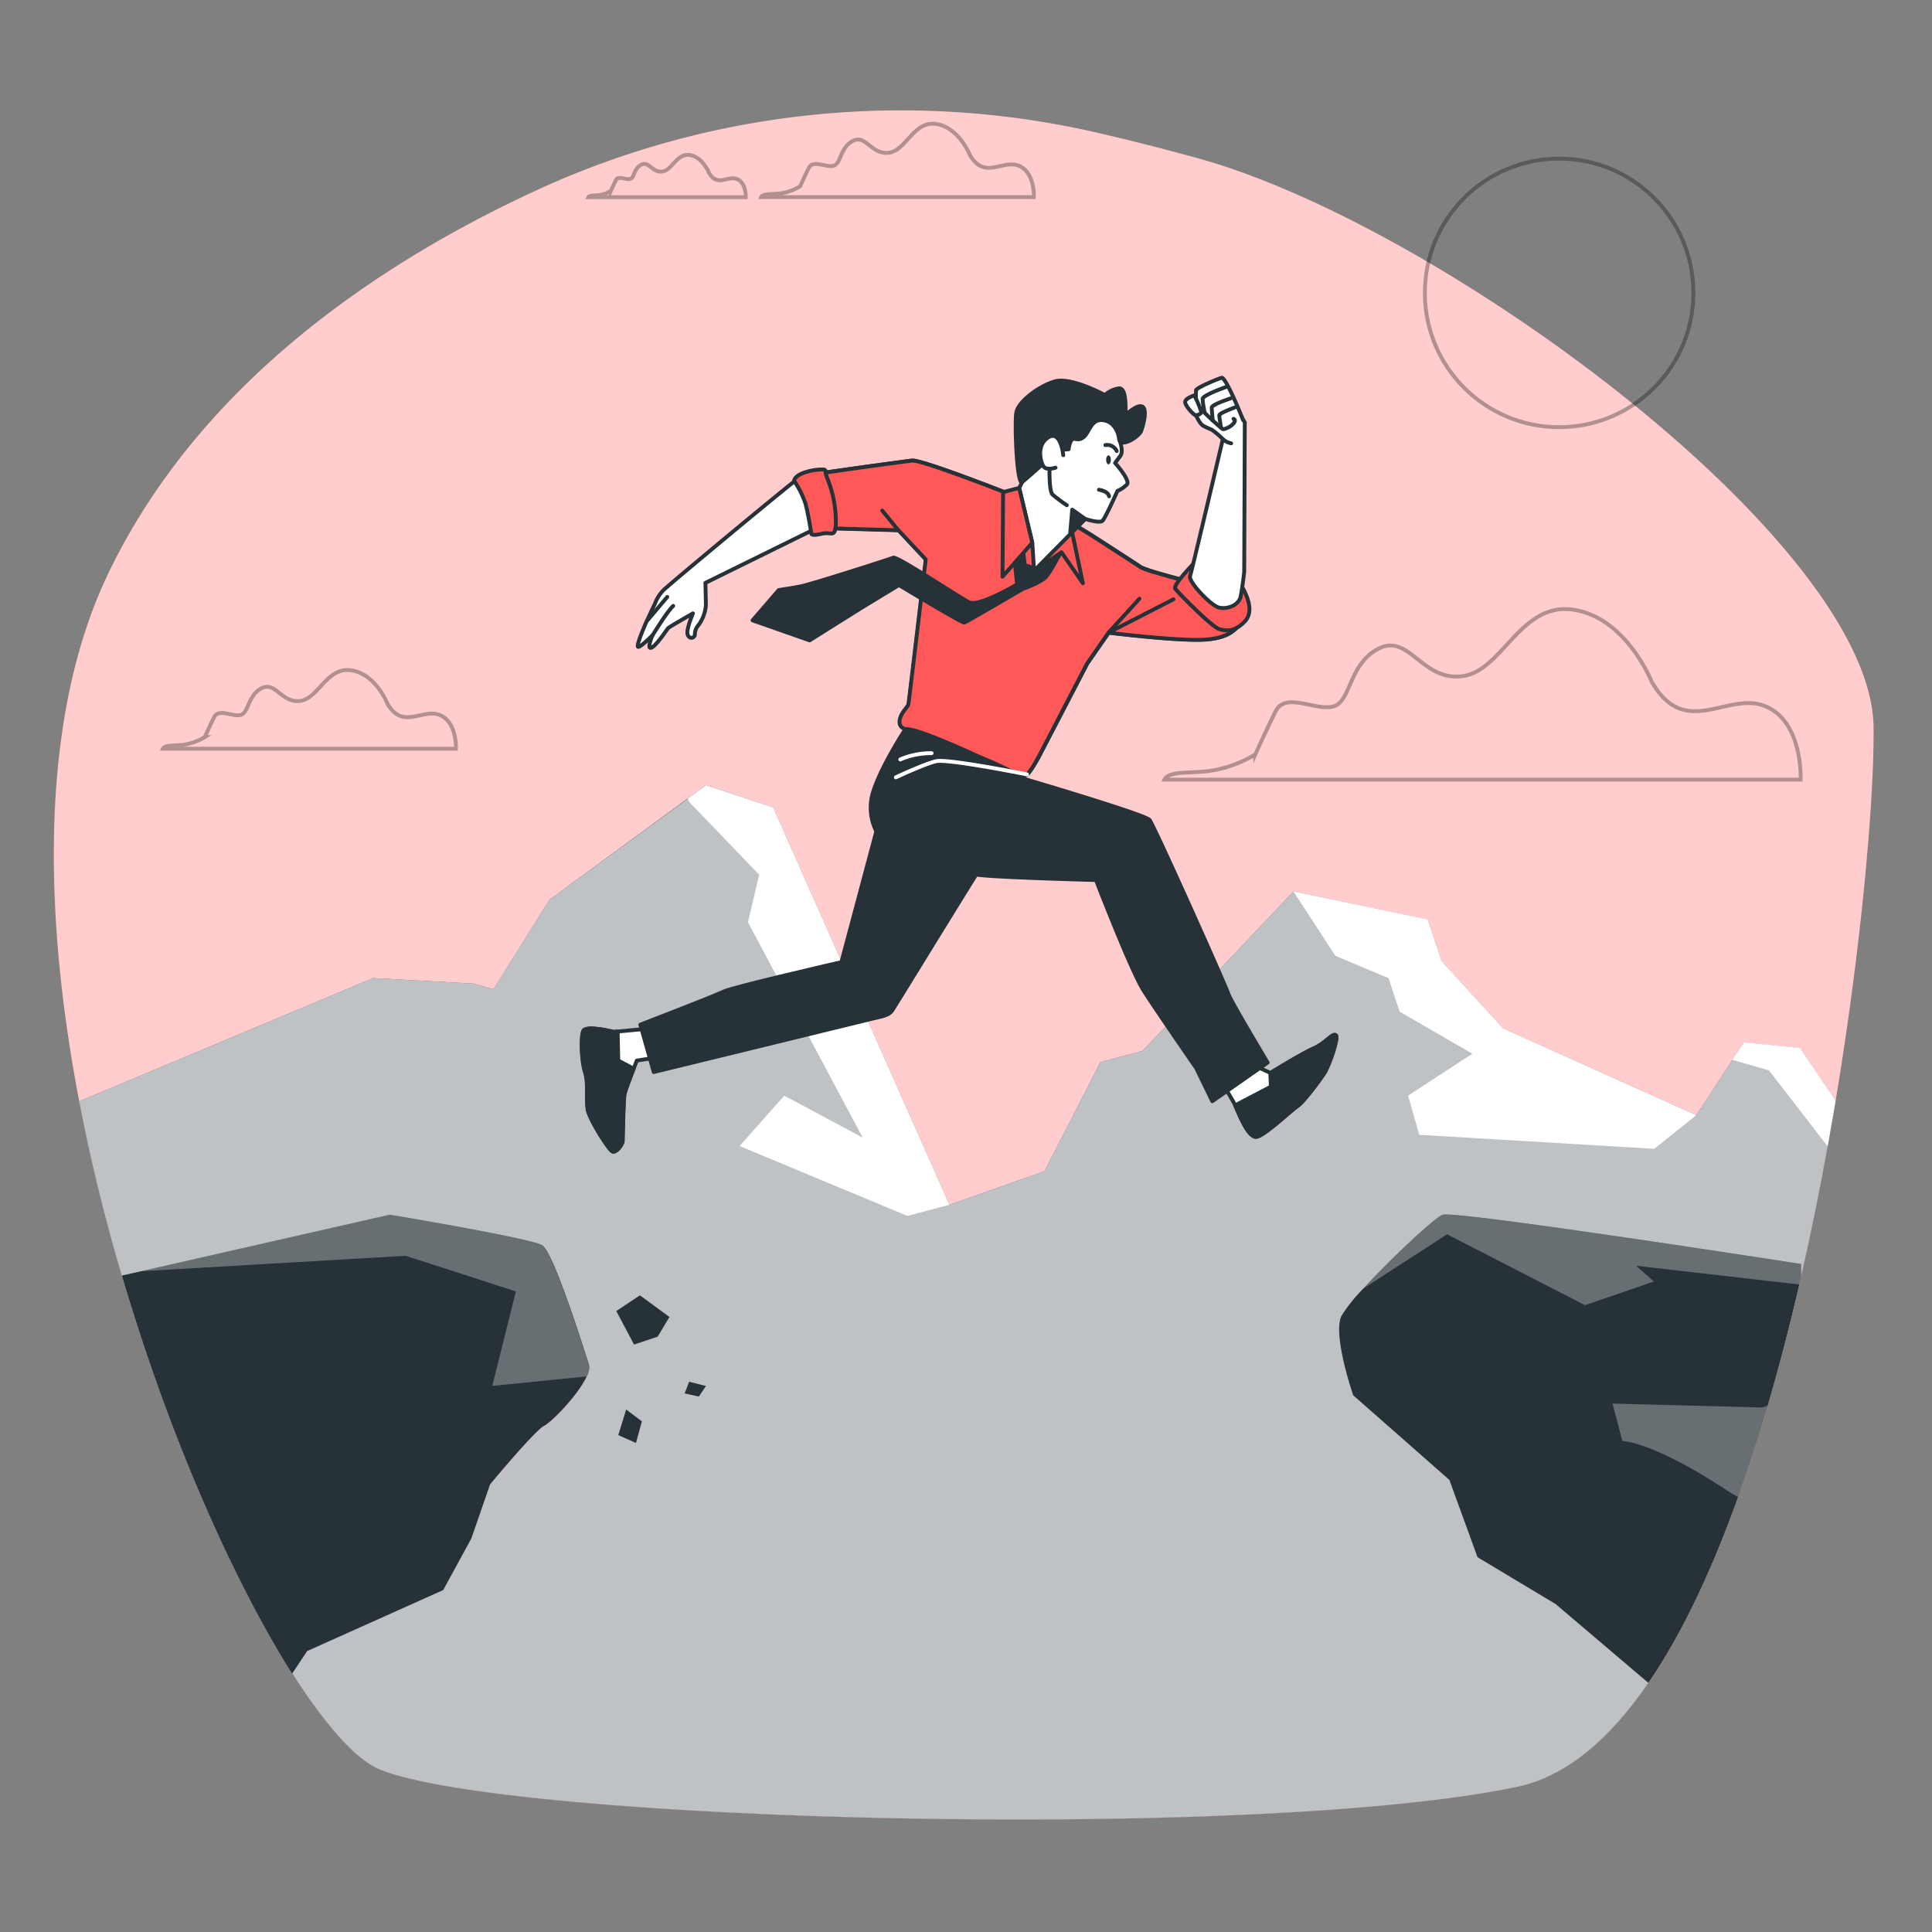 <svg xmlns="http://www.w3.org/2000/svg" viewBox="0 0 500 500"><rect x="0" y="0" width="500" height="500" fill="#808080" stroke="none"/><path d="M466.13 330.34c-9.25 40.48-22.23 79.93-39.54 105.18-9.88 14.44-21.19 24.23-34 26.92-67.78 14.2-261.42 9-294.34-4.52-6.13-2.52-14-11.41-22.58-24.83-15-23.59-31.85-61.2-44.16-103C13.19 268 5 196.77 27.87 148.73 51.51 99.2 98.2 68 138.88 49.23a225.65 225.65 0 01145.25-14.84c7.95 1.84 16.56 4 25.82 6.55 63.25 17.43 174.27 99.4 174.92 147.17.31 22.89-5.32 83.64-18.74 142.23z" fill="#ff5858"/><path d="M466.13 330.34c-9.25 40.48-22.23 79.93-39.54 105.18-9.88 14.44-21.19 24.23-34 26.92-67.78 14.2-261.42 9-294.34-4.52-6.13-2.52-14-11.41-22.58-24.83-15-23.59-31.85-61.2-44.16-103C13.19 268 5 196.77 27.87 148.73 51.51 99.2 98.2 68 138.88 49.23a225.65 225.65 0 01145.25-14.84c7.95 1.84 16.56 4 25.82 6.55 63.25 17.43 174.27 99.4 174.92 147.17.31 22.89-5.32 83.64-18.74 142.23z" fill="#fff" opacity=".7"/><path d="M475.06 284.8c-2.47 14.86-5.43 30.27-8.93 45.54-9.25 40.48-22.23 79.93-39.54 105.18-9.88 14.44-21.19 24.23-34 26.92-67.78 14.2-261.42 9-294.34-4.52-6.13-2.52-14-11.41-22.58-24.83-15-23.59-31.85-61.2-44.16-103-4.32-14.65-8.08-29.82-11-45.07l76.07-31.9 26.06 1.45 5.07 1.45 14.48-23.17 40.53-29.68 17.37 5.83 45.6 102.8 24.62-8.69 14.47-28.23 10.86-2.9 39.09-41.26 34.75 7.28 3.62 10.86 15.9 17.32 50 22.44 12.3-18.82 14.48 1.45z" fill="#263238"/><path d="M475.06 284.8q-1 5.88-2.07 11.87c-2 11.11-4.28 22.43-6.86 33.67-9.25 40.48-22.23 79.93-39.54 105.18-9.88 14.44-21.19 24.23-34 26.92-67.78 14.2-261.42 9-294.34-4.52-6.13-2.52-14-11.41-22.58-24.83-15-23.59-31.85-61.2-44.16-103-4.32-14.65-8.08-29.82-11-45.07l76.07-31.9 26.06 1.45 5.07 1.45 14.48-23.17L178 206.69l4.76-3.49 17.33 5.8 45.6 102.8 24.62-8.69 14.47-28.23 10.86-2.9 39.09-41.26 34.75 7.28 3.62 10.86 15.9 17.32 50 22.44 9.34-14.29 3-4.53 14.48 1.45z" fill="#fff" opacity=".7"/><path fill="#fff" d="M200.09 208.99l45.6 102.8-10.85 2.89-43.44-18.09 11.58-13.04 20.27 10.86-29.68-55.74 2.9-12.3-18.1-18.82-.42-.86 4.76-3.49 17.38 5.79zm188.94 57.19l49.95 22.44-10.86 8.69-60.81-3.62-2.9-10.14 16.65-10.85-18.82-10.86-2.89-8.69-13.76-5.79-10.86-16.65 34.75 7.24 3.62 10.86 15.93 17.37zm86.03 18.62q-1 5.88-2.07 11.87L457.8 277l-9.48-2.71 3-4.53 14.48 1.45z"/><path fill="#263238" d="M165.61 335.23l-6.11 4.07 4.59 8.67 6.11-2.04 3.06-5.1-7.65-5.6zm-3.56 29.55l-2.04 6.62 4.58 2.04 1.53-5.6-4.07-3.06zm20.65-6.09l-4.35-1.1-1.16 3.03 3.68.8 1.83-2.73zm-30.87-2.47c-2.13 4.7-9.05 11.81-11 12.77-2.43 1.22-14 15.17-14 15.17l-4.85 14-7.28 13.35-14.9 6.68-20.3 9.1-3.9 5.84C62 411.64 46.84 378.6 35 341.38q-1.79-5.56-3.46-11.26l5-1.13 64.32-14.62s36.41 6.07 39.44 7.89 10.93 27.31 12.14 30.95a4.4 4.4 0 01-.61 3.01z"/><path d="M151.83 356.22l-24.43 2.45 6.11-24.46L105 325l-68.53 4 64.32-14.62s36.41 6.07 39.44 7.89 10.93 27.31 12.14 30.95a4.4 4.4 0 01-.54 3z" fill="#fff" opacity=".3"/><path d="M466.13 327.12v3.22l-.48 2.08c-2.46 10.63-5.19 21.16-8.18 31.37-2.37 8.12-4.92 16-7.65 23.62-6.66 18.58-14.38 35.2-23.23 48.11l-24-20.4L382.38 403l-7.28-20-24.89-21.9s-5.46-15.78-3-20.63a43.43 43.43 0 015.7-7.08c7.08-7.68 18.23-18.15 20.4-19 3-1.23 92.82 12.73 92.82 12.73z" fill="#263238"/><path d="M466.13 327.12v3.22l-.48 2.08-42.22-4.84 4.59 4.08-17.83 6.12-35.67-18.35-21.64 14c7.08-7.68 18.23-18.15 20.4-19 3.03-1.27 92.85 12.69 92.85 12.69zm-8.66 36.67c-2.37 8.12-4.92 16-7.65 23.62a30.88 30.88 0 01-2.95-1.74c-19.36-12.74-27-12.74-27-12.74l-2.55-9.68 38.72 1z" fill="#fff" opacity=".3"/><path d="M427.41 176.32s-6.61-16.58-20.33-18.54-18.21 15.93-28.66 17.22-13.72-11.1-21.56-7.18-7.18 13.72-11.76 15-12.41-3.92-15 1.31-5.23 11.11-5.23 11.11a31.65 31.65 0 01-9.79 3.91c-5.88 1.31-12.42 0-13.72 2.62H466s.66-15-9.14-19-20.76 8.87-29.45-6.45zM100.21 182s-3-7.63-9.36-8.53-8.38 7.33-13.19 7.93-6.32-5.11-9.92-3.31-3.31 6.32-5.42 6.92-5.71-1.8-6.91.6-2.41 5.14-2.41 5.14a14.41 14.41 0 01-4.51 1.81c-2.71.6-5.71 0-6.31 1.2H118s.3-6.92-4.21-8.72-9.58 4.04-13.58-3.04zM251 40.09s-2.83-7.11-8.71-8S234.52 39 230 39.53s-5.88-4.76-9.24-3.08-3.08 5.88-5 6.44-5.32-1.68-6.44.56-2.25 4.76-2.25 4.76a13.58 13.58 0 01-4.2 1.68c-2.52.56-5.32 0-5.88 1.12h70.58s.28-6.44-3.92-8.12-8.88 3.76-12.65-2.8zm-67.52 4.62s-1.64-4.1-5-4.59-4.5 3.94-7.09 4.27-3.39-2.75-5.39-1.78-1.78 3.39-2.91 3.71-3.07-1-3.71.33-1.29 2.74-1.29 2.74a7.74 7.74 0 01-2.43 1c-1.45.33-3.07 0-3.39.65H193s.16-3.72-2.26-4.69-5.11 2.15-7.26-1.64z" opacity=".3" fill="none" stroke="#000" stroke-miterlimit="10"/><circle cx="403.5" cy="75.8" r="34.75" fill="none" stroke="#000" stroke-miterlimit="10" opacity=".3"/><path d="M168.5 266.14l-9.71.92s-7.17-1.85-7.86-.23-.47 7.86.46 10.64.23 7.16.69 9.71 5.55 10.63 6.48 10.86 2.54-1.85 2.54-2.77.23-10.87.46-12 3.24-8.79 3.24-8.79l4.39-.69z" fill="#fff" stroke="#263238" stroke-linecap="round" stroke-linejoin="round"/><path d="M164 276.58l-4-2.12-.14-7.5-1 .1s-7.17-1.85-7.86-.23-.47 7.86.46 10.64.23 7.16.69 9.71 5.55 10.63 6.48 10.86 2.54-1.85 2.54-2.77.23-10.87.46-12c.08-.79 1.44-4.34 2.37-6.69zm63.69-64.78l-9.94 37.2s-28.21 6.47-30.52 7.63-21.51 8.55-21.51 8.55l3.47 12.26s55-13.41 56.88-13.88 3.93-.69 4.86-2.08 19.88-32.37 22.89-37-23.36-7.59-26.13-12.68z" fill="#263238" stroke="#263238" stroke-linecap="round" stroke-linejoin="round"/><path d="M261.15 127.82s-22.66-8.93-25.12-8.63-27.74 3.7-28.82 4.17-34.16 28-35.52 29.38a10 10 0 00-2.22 3.57c-.74 1.48-2.34 4.93-2.59 5.55s-2.34 5.42-1.72 5.55 3.7-3 3.7-3-1.61 3.82-.25 3.2 3.94-4.68 4.31-5.05 6.41-3.82 6.41-3.82-1.85 4.31-1.35 5.54 1.72.87 1.85 0a3.67 3.67 0 011-2.58 10.26 10.26 0 001.85-4.94c0-1.23-.12-5.91-.12-5.91l29-14.28 21 .61 7.09 7.56s-4.31 36.67-4.47 37.44-1.69 2-2.16 3.7.31 2.47 1.39 2.77 19.26 7.09 23.58 9.1 6.78 3.39 7.86 2.62 3.39-5.24 3.39-5.24l12.17-23.43 5.55-8s16 2 23.73 1.85 9.86-3.24 10.33-4.78a9.18 9.18 0 01-7.09-2.31 43 43 0 01-6.32-8s-10.94-2.78-12.33-3.7-3.54-2.31-10.94-7.09-9.55-5.55-9.55-5.55z" fill="#fff" stroke="#263238" stroke-linecap="round" stroke-linejoin="round"/><path d="M239.57 144.78s-4.31 36.67-4.47 37.44-1.69 2-2.16 3.7.31 2.47 1.39 2.77 19.26 7.09 23.58 9.1 6.78 3.39 7.86 2.62 3.39-5.24 3.39-5.24l12.17-23.43 5.55-8s16 2 23.73 1.85 9.86-3.24 10.33-4.78a9.18 9.18 0 01-7.09-2.31 43 43 0 01-6.32-8s-10.94-2.78-12.33-3.7-3.54-2.31-10.94-7.09-9.55-5.55-9.55-5.55l-13.56-6.32s-22.66-8.93-25.12-8.63-27.74 3.7-28.82 4.17a6.35 6.35 0 00-.61.42c1.36 2.47 4.12 7.9 4.92 12.83l21 .61z" fill="#ff5858" stroke="#263238" stroke-linecap="round" stroke-linejoin="round"/><path fill="none" stroke="#263238" stroke-linecap="round" stroke-linejoin="round" d="M232.48 137.22l-4.16-5.08m66.57 22.81l-8.01 8.78 16.8-8.63m-134.82 9.35s3.83-6.27 5.37-7.65m-6.62 3.69l5.08-6.01"/><path d="M262.42 143.53l.8 7.71s-9.84 5.85-12.36 4.65-18.61-12-19.68-11.56-21.26 6.91-24.05 7.44-5.59.93-5.59.93l-6.78 7.85 14.76 5.18s10.77-6.78 14.89-9.31l8.24-5s16.35 9.84 16.88 9.71 15.28-8.78 15.28-8.78a23.29 23.29 0 005.32-2.52c1.73-1.33 4-6.66 4.58-6.85s1.14-1.39 1.14-1.39l-2.13-.14-5.18 5.85-3.33-1.06-.66-5.85z" fill="#263238" stroke="#263238" stroke-linecap="round" stroke-linejoin="round"/><path fill="#ff5858" stroke="#263238" stroke-linecap="round" stroke-linejoin="round" d="M267.62 147.7l7.09-4.77 5.54 8.01-3.39-16.03-6.47 8.48-2.77 4.31z"/><path d="M289.65 113.65s1.24 3.08.31 4.31l-1.38 1.85s4 4.47 3.08 5.55a7.27 7.27 0 01-2.47 1.69s-3.08 6.94-3.85 7.71-4.47-.46-4.47-.46l-13.25 13.4-.46-7.24-3.39-14.18.77-1.54s.77-11.86 5.24-15.87 12.48-3.87 16.48-1.87 3.39 6.65 3.39 6.65z" fill="#fff" stroke="#263238" stroke-linecap="round" stroke-linejoin="round"/><path fill="#263238" stroke="#263238" stroke-linecap="round" stroke-linejoin="round" d="M280.87 134.3l-3.38-2.4-.51 5.92 3.89-3.52zm-6.32-17.88l2-.15s.3-2.31 1.07-2.62 1.55.61 2.93-.62 1.85-4.47 4.63-4.31 4.16 2.62 4.46 4.93 5.09-.47 5.71-2.16 1.69-5.86.15-6.32-4 2.31-4.16 1.85.46-7.09-2-6.47a6.69 6.69 0 00-3.39 1.69s-8.78-4.77-12.95-3.54-9.55 5.24-10 8.17.16 18.95 1.55 17.87 7.85-6.93 7.85-6.93z"/><path d="M275.17 117.81s-.62-6.63-3.85-4.63-2 6.48-1.24 7.56 3.09.3 3.09.3" fill="#fff" stroke="#263238" stroke-linecap="round" stroke-linejoin="round"/><path d="M271.62 121.35s-.15 5.7.77 6.63a38 38 0 003.7 2.77M289 116.73a2.71 2.71 0 00-2.93-1.54m-1.66 11.56s2.32.3 2.62 1.69" fill="none" stroke="#263238" stroke-linecap="round" stroke-linejoin="round"/><path d="M287.5 119c0 .64-.28 1.16-.62 1.16s-.62-.52-.62-1.16.28-1.15.62-1.15.62.48.62 1.15z" fill="#263238"/><path fill="#ff5858" stroke="#263238" stroke-linecap="round" stroke-linejoin="round" d="M263.76 126.28l3.39 14.18-7.7 8.79.15-21.89 4.16-1.08zm-58.25-1.85a23.42 23.42 0 012.93 5.86c.77 2.77 1.54 7.86 1.54 7.86s0 .62 2.62 0 3.39 1.08 3.7-2.16a29.78 29.78 0 00-2-11.71c-1.23-2.77 0-2.77-1.85-2.77s-6.63.92-6.94 2.92zm103.41 21.42s-5.4 5.55-4.78 6.48 9.4 9.86 11.4 10.48 4.16.61 6.63-2 .46-6.78-.62-8.78-11.25-6.79-12.63-6.18z"/><path d="M316.47 113.65s-8 34-8.48 35.44 5.4 7.71 7.55 8.17 5.09-.62 5.55-2.93.91-6.33.91-6.33l.15-38.68s-5.7-9.4-6.93-9.4-6.79 5.09-6.32 6.17 1.54 3.69 2.62 4.16a17.46 17.46 0 002 .92 17.48 17.48 0 012.95 2.48z" fill="#fff" stroke="#263238" stroke-linecap="round" stroke-linejoin="round"/><path d="M321.68 108.61s-4.44-11.14-5.52-10.84-6.63 2.62-6.63 3.24-.15 3.08.16 3.7a75.76 75.76 0 006.32 6c.46.31.3.62 1.69 0s2.47-2 1.54-2.31" fill="#fff" stroke="#263238" stroke-linecap="round" stroke-linejoin="round"/><path d="M309.1 102.32s-2.46.77-2.38 1.78 2.13 3.23 2.64 3.32 1.53-.26 1.53-.85a30.24 30.24 0 00-1.79-4.25zm10.45 3.14s-4 1.45-4 2 .45 3.22.45 3.22" fill="#fff" stroke="#263238" stroke-linecap="round" stroke-linejoin="round"/><path d="M318.53 103.09s-4.93 1.61-4.93 2.37.26 3.32.26 3.32m3.57-8.67s-6.2 2.13-6.2 3.15a24.86 24.86 0 00.51 3.39m4.73 7a4.75 4.75 0 002.15 1.08" fill="none" stroke="#263238" stroke-linecap="round" stroke-linejoin="round"/><path d="M325 275.92l3.81 1.77s8.06-5 11.21-6.37 4.73-3.92 5.67-3.45-1.7 7.93-2.87 9.76-5.52 7.64-7 8.61-8.25 7.44-10.54 7.95-5.07-7.11-5.58-8.12-2.79-4.82-2.79-4.82z" fill="#fff" stroke="#263238" stroke-linecap="round" stroke-linejoin="round"/><path d="M319.64 286.07c.51 1 3.3 8.62 5.58 8.12s9-7 10.54-7.95 5.87-6.78 7-8.61 3.81-9.3 2.87-9.76-2.51 2.05-5.67 3.45-11.21 6.37-11.21 6.37l.15 3.54zm-85.31-97.38s-6.41 9.7-8.49 16.64a13.7 13.7 0 006.24 15.49c4.16 2.31 16.19 4.85 20.81 5.55s30.75 1.39 30.75 1.39 9.06 23.47 12.3 28.56 13.64 20.11 13.64 20.11l4.16 8.56 14.33-9.99s-9.71-16.18-10.17-17.8-19.23-43.59-20.39-45-31.67-10.4-31.67-10.4-27.18-13.55-31.51-13.11z" fill="#263238" stroke="#263238" stroke-linecap="round" stroke-linejoin="round"/><path d="M231.85 201.17s7.4-3.47 10.4-4.17 23.52 3.41 23.52 3.41M233 196.54a20.27 20.27 0 018.09-1.62" fill="none" stroke="#fff" stroke-linecap="round" stroke-linejoin="round"/></svg>